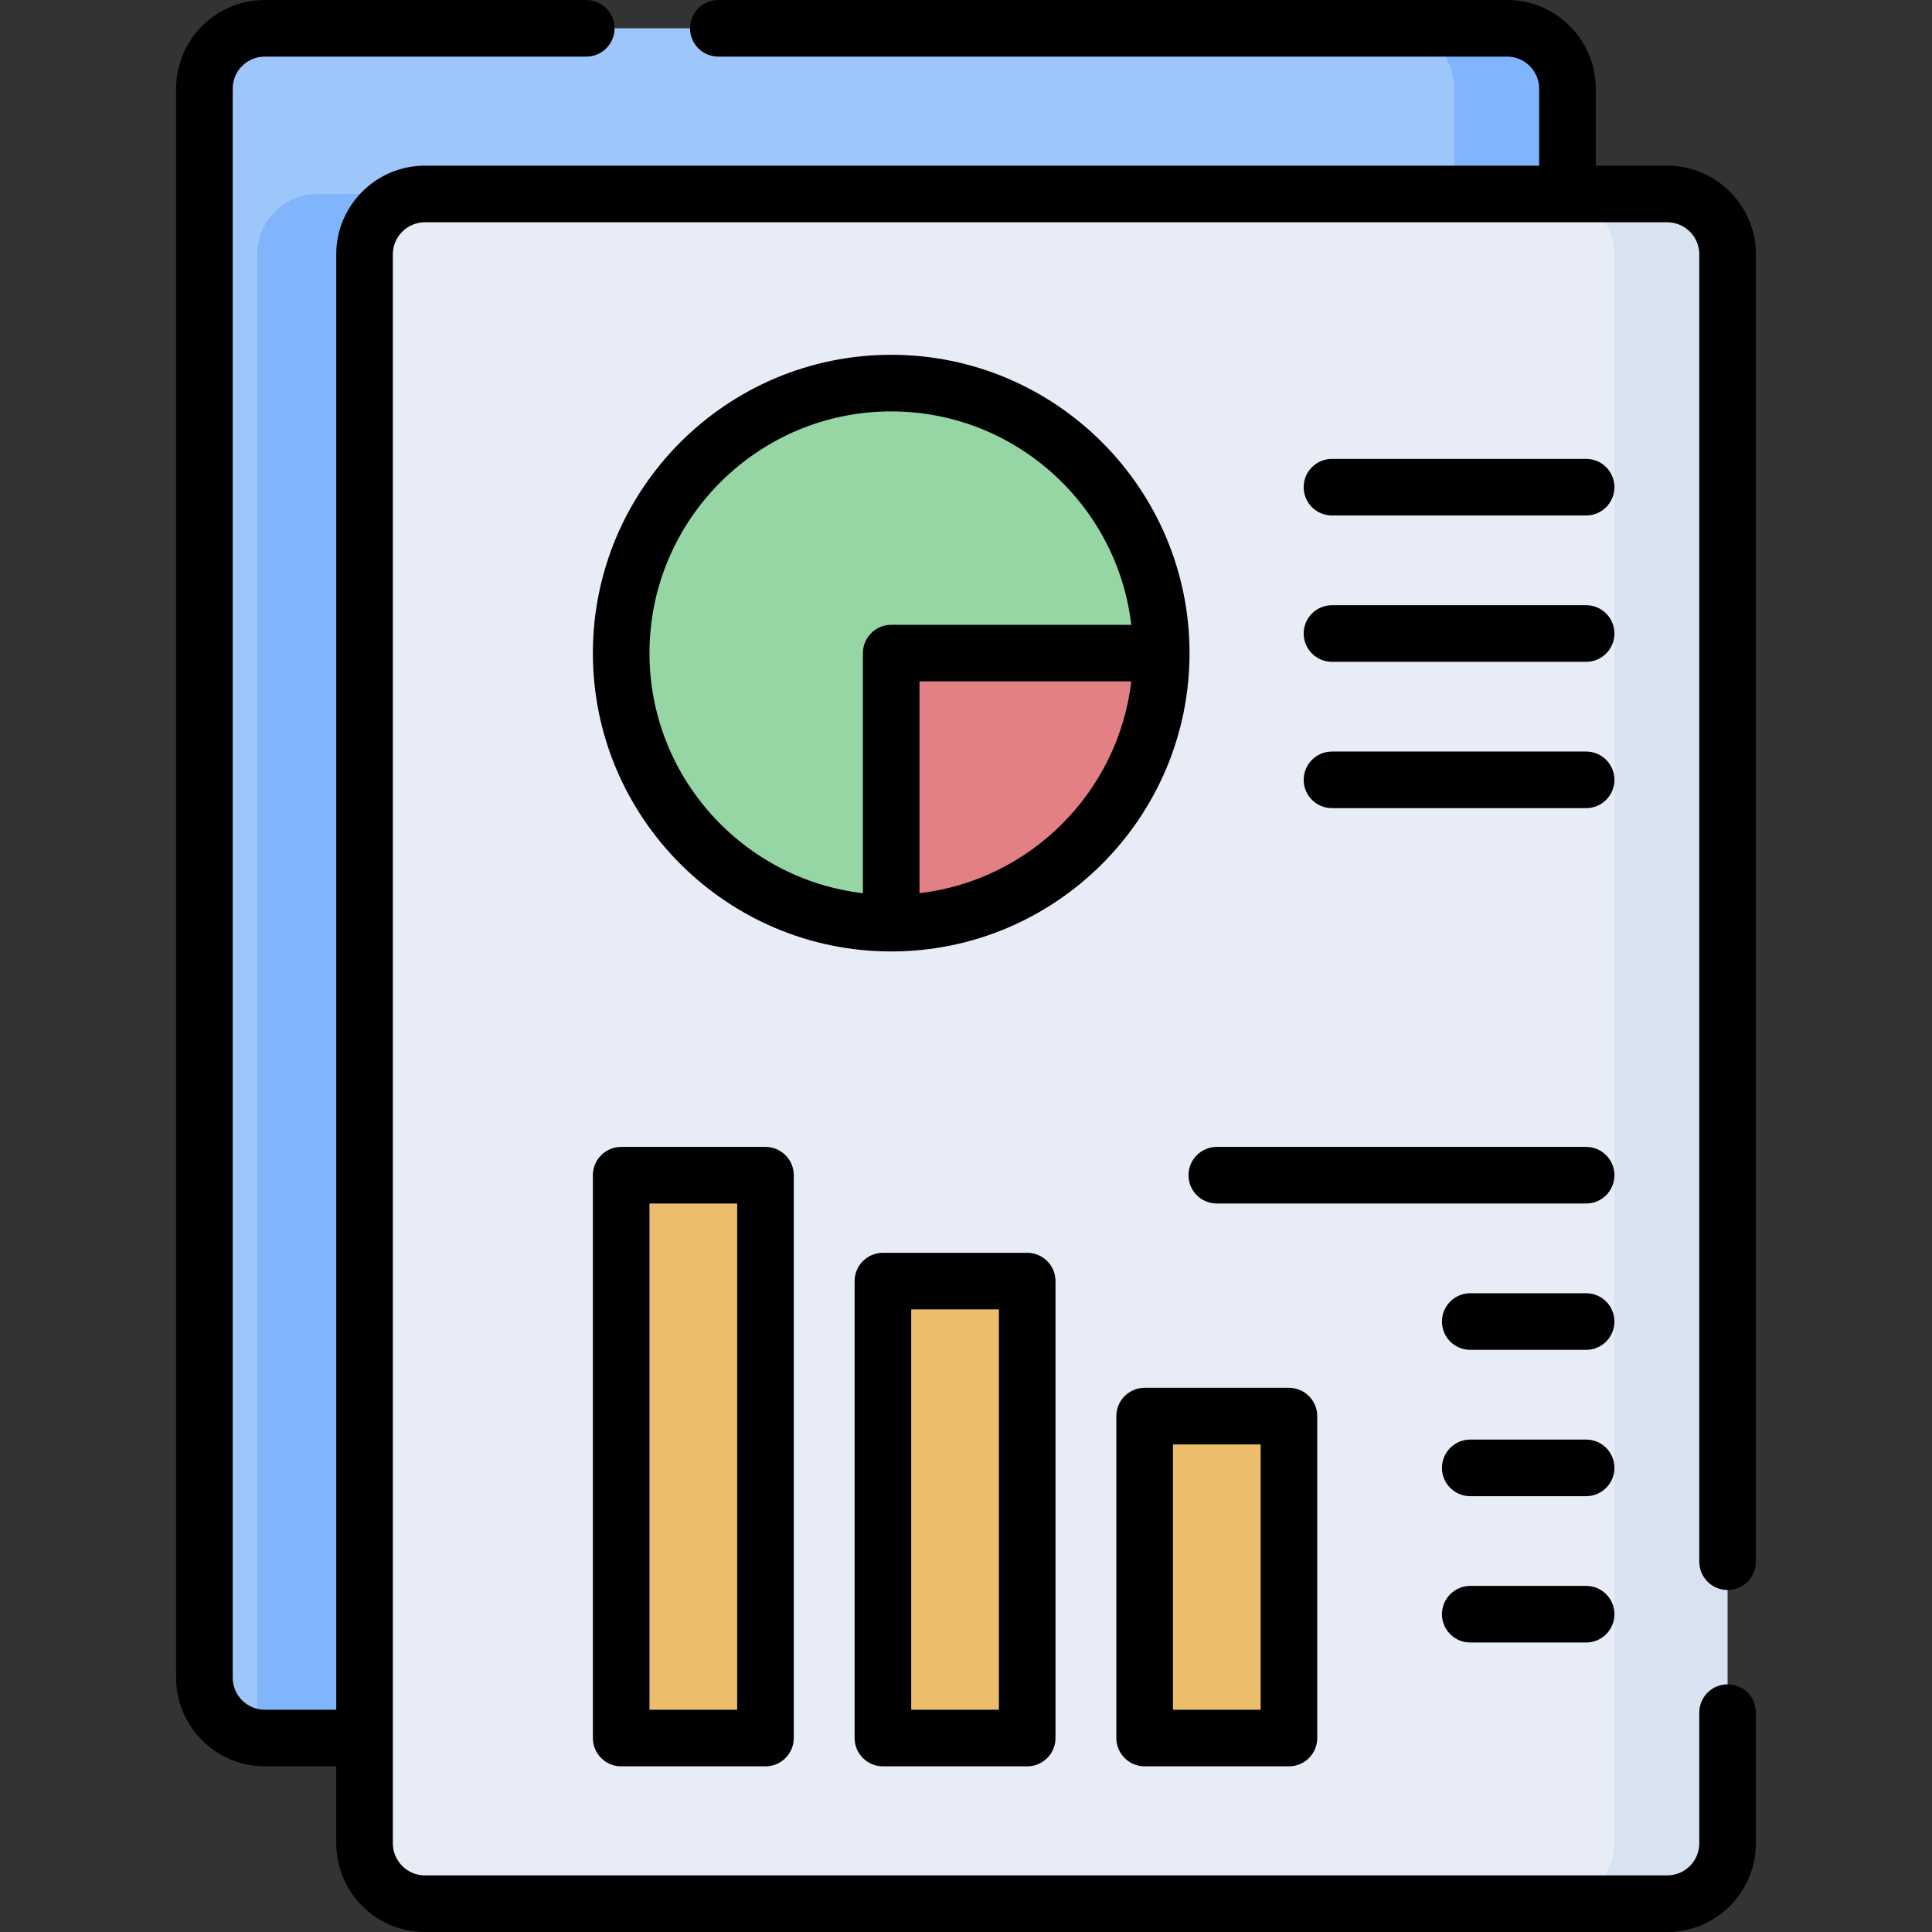 <svg id="Capa_1" enable-background="new 0 0 512 512" height="512" viewBox="0 0 512 512" width="512" xmlns="http://www.w3.org/2000/svg"><rect x="0" y="0" width="512" height="512" fill="#333333" stroke="none"/><g><g><path d="m412.557 444.597v-421.097c0-8.837-7.163-16-16-16h-326.389c-8.837 0-16 7.163-16 16v421.097c0 8.837 7.163 16 16 16h326.389c8.837 0 16-7.164 16-16z" fill="#9dc6fb"/><path d="m399.392 7.5h-29.992c8.837 0 16 7.163 16 16v421.097c0 8.837-7.163 16-16 16h29.992c8.837 0 16-7.163 16-16v-421.097c0-8.837-7.164-16-16-16z" fill="#80b4fb"/><path d="m454.997 488.5v-421.097c0-8.837-7.163-16-16-16h-326.388c-8.837 0-16 7.163-16 16v421.097c0 8.837 7.163 16 16 16h326.389c8.836 0 15.999-7.163 15.999-16z" fill="#e7ecf6"/><path d="m307.738 173.085h-71.56v71.56c39.522 0 71.56-32.039 71.56-71.56z" fill="#e28086"/><path d="m307.738 173.085c0-39.521-32.038-71.56-71.56-71.56s-71.56 32.038-71.56 71.56 32.038 71.56 71.56 71.56v-71.56z" fill="#95d6a4"/><g fill="#ecbe6b"><path d="m199.858 460.597h-32.24c-1.657 0-3-1.343-3-3v-143.154c0-1.657 1.343-3 3-3h32.24c1.657 0 3 1.343 3 3v143.154c0 1.656-1.343 3-3 3z"/><path d="m269.221 460.597h-32.24c-1.657 0-3-1.343-3-3v-115.092c0-1.657 1.343-3 3-3h32.24c1.657 0 3 1.343 3 3v115.091c0 1.657-1.344 3.001-3 3.001z"/><path d="m338.583 460.597h-32.24c-1.657 0-3-1.343-3-3v-79.311c0-1.657 1.343-3 3-3h32.24c1.657 0 3 1.343 3 3v79.311c0 1.656-1.343 3-3 3z"/></g><path d="m441.832 51.403h-29.992c8.837 0 16 7.163 16 16v421.097c0 8.837-7.163 16-16 16h29.992c8.836 0 16-7.163 16-16v-421.097c0-8.836-7.164-16-16-16z" fill="#d8e2f1"/><path d="m68.196 67.403v393.07c1.451.173-.536.124 28.346.124v-393.194c0-8.836 7.163-16 16-16h-28.346c-8.837 0-16 7.164-16 16z" fill="#80b4fb"/></g><g><path d="m457.832 421.366c4.143 0 7.5-3.358 7.5-7.5v-346.463c0-12.958-10.542-23.5-23.5-23.5h-18.939v-20.403c0-12.958-10.542-23.5-23.5-23.5h-209.029c-4.142 0-7.5 3.358-7.5 7.5s3.358 7.5 7.5 7.5h209.028c4.687 0 8.5 3.813 8.5 8.5v20.403h-295.284c-12.958 0-23.5 10.542-23.5 23.5v385.693h-18.94c-4.687 0-8.5-3.813-8.5-8.5v-421.096c0-4.687 3.813-8.5 8.5-8.5h85.196c4.142 0 7.5-3.358 7.5-7.5s-3.358-7.5-7.5-7.5h-85.196c-12.958 0-23.5 10.542-23.5 23.5v421.097c0 12.958 10.542 23.5 23.5 23.5h18.94v20.403c0 12.958 10.542 23.5 23.5 23.5h329.223c12.958 0 23.5-10.542 23.5-23.5v-34.634c0-4.142-3.357-7.5-7.5-7.5s-7.5 3.358-7.5 7.5v34.634c0 4.687-3.813 8.5-8.5 8.5h-329.223c-4.687 0-8.5-3.813-8.5-8.5v-27.903-393.194c0-4.687 3.813-8.5 8.5-8.5h329.223c4.687 0 8.5 3.813 8.5 8.5v346.463c.001 4.142 3.358 7.5 7.501 7.5z"/><path d="m315.239 173.085c0-43.594-35.466-79.06-79.06-79.06s-79.06 35.466-79.06 79.06 35.466 79.06 79.06 79.06 79.06-35.466 79.06-79.06zm-86.56 0v63.623c-31.801-3.726-56.56-30.838-56.56-63.623 0-35.323 28.737-64.06 64.06-64.06 32.786 0 59.898 24.759 63.624 56.56h-63.624c-4.142 0-7.5 3.358-7.5 7.5zm15 63.623v-56.123h56.124c-3.438 29.339-26.785 52.686-56.124 56.123z"/><path d="m420.34 121.607h-67.35c-4.143 0-7.5 3.358-7.5 7.5s3.357 7.5 7.5 7.5h67.351c4.143 0 7.5-3.358 7.5-7.5s-3.358-7.5-7.501-7.5z"/><path d="m420.34 160.386h-67.35c-4.143 0-7.5 3.358-7.5 7.5s3.357 7.5 7.5 7.5h67.351c4.143 0 7.5-3.358 7.5-7.5s-3.358-7.5-7.501-7.5z"/><path d="m420.34 199.166h-67.35c-4.143 0-7.5 3.358-7.5 7.5s3.357 7.5 7.5 7.5h67.351c4.143 0 7.5-3.358 7.5-7.5s-3.358-7.5-7.501-7.5z"/><path d="m164.619 303.943c-4.142 0-7.5 3.358-7.5 7.5v149.154c0 4.142 3.358 7.5 7.5 7.5h38.24c4.142 0 7.5-3.358 7.5-7.5v-149.154c0-4.142-3.358-7.5-7.5-7.5zm30.739 149.154h-23.24v-134.154h23.24z"/><path d="m233.981 332.005c-4.142 0-7.5 3.358-7.5 7.5v121.091c0 4.142 3.358 7.5 7.5 7.5h38.239c4.143 0 7.5-3.358 7.5-7.5v-121.091c0-4.142-3.357-7.5-7.5-7.5zm30.739 121.092h-23.239v-106.092h23.239z"/><path d="m303.343 468.097h38.239c4.143 0 7.5-3.358 7.5-7.5v-85.311c0-4.142-3.357-7.5-7.5-7.5h-38.239c-4.143 0-7.5 3.358-7.5 7.5v85.311c0 4.142 3.358 7.5 7.5 7.5zm7.5-85.311h23.239v70.311h-23.239z"/><path d="m420.34 303.943h-97.877c-4.143 0-7.5 3.358-7.5 7.5s3.357 7.5 7.5 7.5h97.877c4.143 0 7.5-3.358 7.5-7.5s-3.357-7.5-7.5-7.5z"/><path d="m420.34 342.722h-30.706c-4.143 0-7.5 3.358-7.5 7.5s3.357 7.5 7.5 7.5h30.706c4.143 0 7.5-3.358 7.5-7.5s-3.357-7.5-7.5-7.5z"/><path d="m420.34 381.502h-30.706c-4.143 0-7.5 3.358-7.5 7.5s3.357 7.5 7.5 7.5h30.706c4.143 0 7.5-3.358 7.5-7.5s-3.357-7.5-7.5-7.5z"/><path d="m420.34 420.281h-30.706c-4.143 0-7.5 3.358-7.5 7.5s3.357 7.5 7.5 7.5h30.706c4.143 0 7.5-3.358 7.5-7.5s-3.357-7.5-7.5-7.5z"/></g></g></svg>